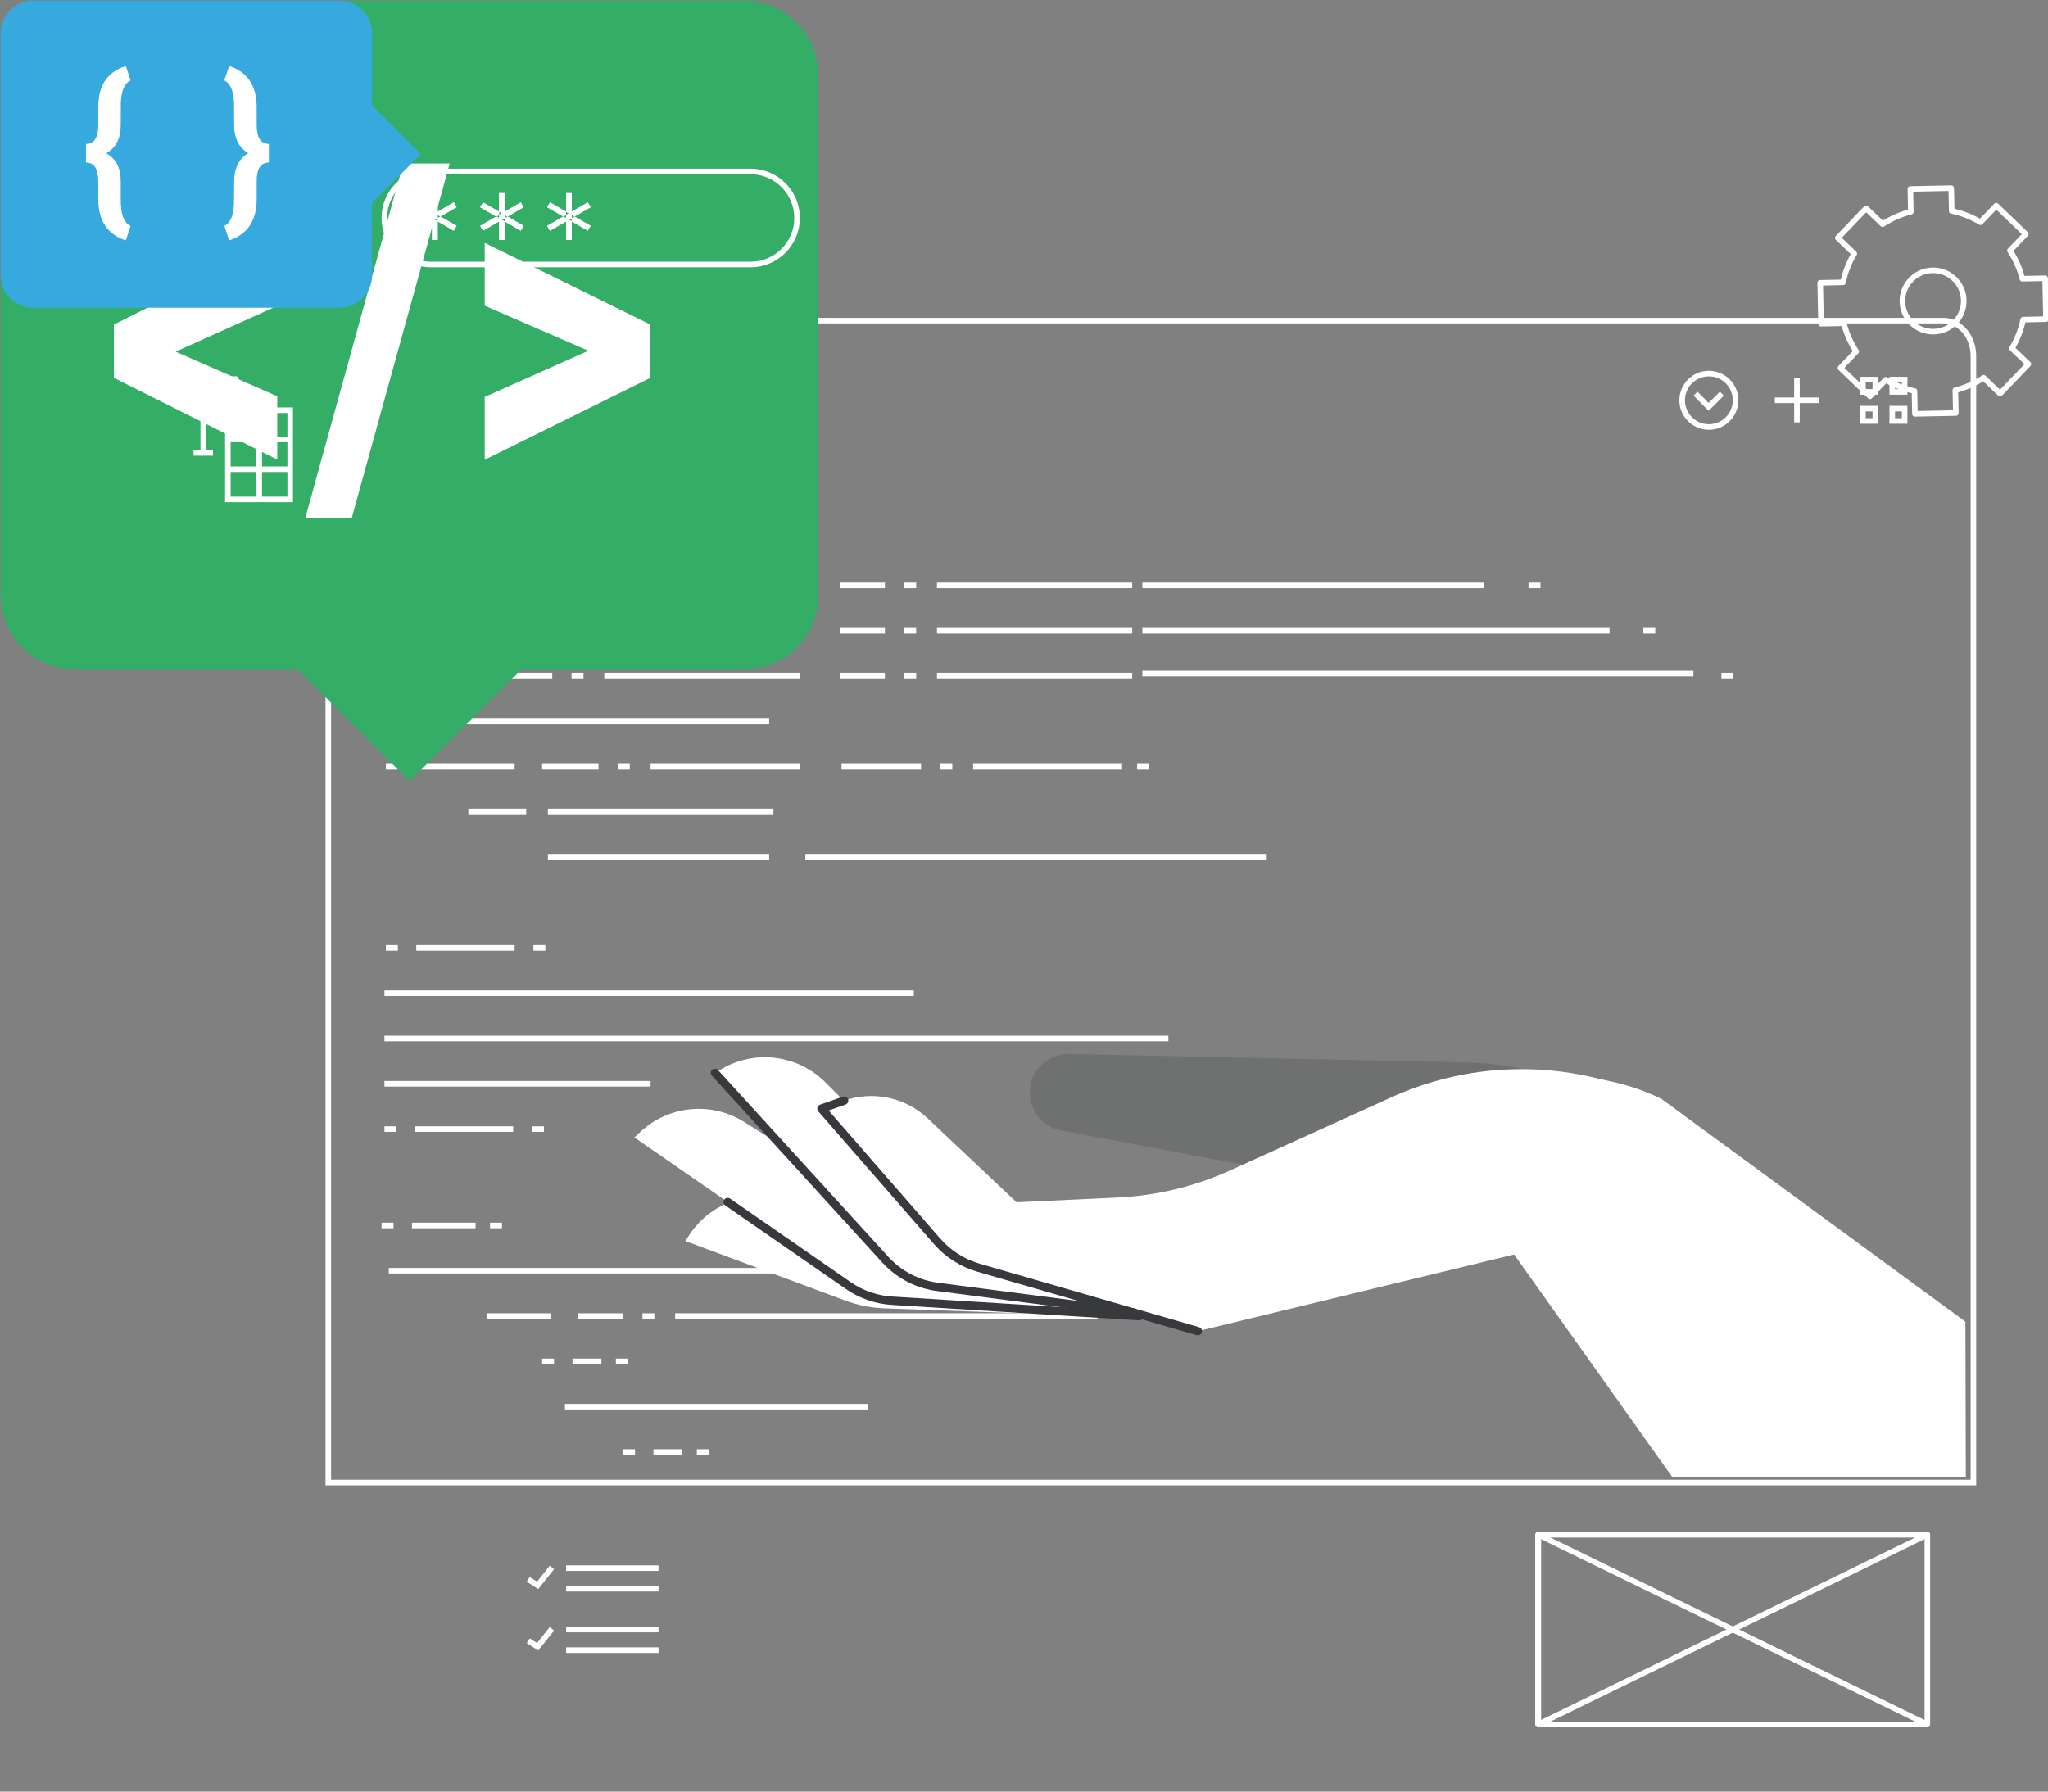 <svg xmlns="http://www.w3.org/2000/svg" xmlns:xlink="http://www.w3.org/1999/xlink" preserveAspectRatio="xMidYMid meet" width="736" height="644" viewBox="0 0 736 644" style="width:100%;height:100%"><rect x="0" y="0" width="736" height="644" fill="#808080" stroke="none"/><defs><animateMotion repeatCount="indefinite" dur="3s" begin="0s" xlink:href="#_R_G_L_13_G" fill="freeze" keyTimes="0;0.5;1" path="M443.98 220.96 C443.98,220.96 443.98,192.96 443.98,192.96 C443.98,192.96 443.98,220.96 443.98,220.96 " keyPoints="0;0.5;1" keySplines="0.333 0 0.667 1;0.167 0.167 0.833 0.833" calcMode="spline"/><animateTransform repeatCount="indefinite" dur="3s" begin="0s" xlink:href="#_R_G_L_13_G" fill="freeze" attributeName="transform" from="-147.182 -140.507" to="-147.182 -140.507" type="translate" additive="sum" keyTimes="0;1" values="-147.182 -140.507;-147.182 -140.507" keySplines="0 0 1 1" calcMode="spline"/><animateMotion repeatCount="indefinite" dur="3s" begin="0s" xlink:href="#_R_G_L_12_G_N_14_T_0" fill="freeze" keyTimes="0;0.5;1" path="M443.98 220.96 C443.98,220.96 443.98,192.96 443.98,192.96 C443.98,192.96 443.98,220.96 443.98,220.96 " keyPoints="0;0.5;1" keySplines="0.333 0 0.667 1;0.167 0.167 0.833 0.833" calcMode="spline"/><animateTransform repeatCount="indefinite" dur="3s" begin="0s" xlink:href="#_R_G_L_12_G_N_14_T_0" fill="freeze" attributeName="transform" from="-147.182 -140.507" to="-147.182 -140.507" type="translate" additive="sum" keyTimes="0;1" values="-147.182 -140.507;-147.182 -140.507" keySplines="0 0 1 1" calcMode="spline"/><animateMotion repeatCount="indefinite" dur="3s" begin="0s" xlink:href="#_R_G_L_11_G" fill="freeze" keyTimes="0;0.5;1" path="M93.96 524.48 C93.96,524.48 116.96,524.48 116.96,524.48 C116.96,524.48 116.96,524.48 116.96,524.48 " keyPoints="0;1;1" keySplines="0.333 0 0.667 1;0 0 0 0" calcMode="spline"/><animateTransform repeatCount="indefinite" dur="3s" begin="0s" xlink:href="#_R_G_L_11_G" fill="freeze" attributeName="transform" from="-75.734 -55.437" to="-75.734 -55.437" type="translate" additive="sum" keyTimes="0;1" values="-75.734 -55.437;-75.734 -55.437" keySplines="0 0 1 1" calcMode="spline"/><animateMotion repeatCount="indefinite" dur="3s" begin="0s" xlink:href="#_R_G_L_10_G_N_12_T_0" fill="freeze" keyTimes="0;0.5;1" path="M93.96 524.48 C93.96,524.48 116.96,524.48 116.96,524.48 C116.96,524.48 116.96,524.48 116.96,524.48 " keyPoints="0;1;1" keySplines="0.333 0 0.667 1;0 0 0 0" calcMode="spline"/><animateTransform repeatCount="indefinite" dur="3s" begin="0s" xlink:href="#_R_G_L_10_G_N_12_T_0" fill="freeze" attributeName="transform" from="-75.734 -55.437" to="-75.734 -55.437" type="translate" additive="sum" keyTimes="0;1" values="-75.734 -55.437;-75.734 -55.437" keySplines="0 0 1 1" calcMode="spline"/><animateTransform repeatCount="indefinite" dur="3s" begin="0s" xlink:href="#_R_G_L_7_G" fill="freeze" attributeName="transform" from="0" to="90" type="rotate" additive="sum" keyTimes="0;1" values="0;90" keySplines="0.167 0.167 0.833 0.833" calcMode="spline"/><animateTransform repeatCount="indefinite" dur="3s" begin="0s" xlink:href="#_R_G_L_7_G" fill="freeze" attributeName="transform" from="-45.566 -45.566" to="-45.566 -45.566" type="translate" additive="sum" keyTimes="0;1" values="-45.566 -45.566;-45.566 -45.566" keySplines="0 0 1 1" calcMode="spline"/><animate repeatCount="indefinite" dur="3s" begin="0s" xlink:href="#_R_G_L_5_G" fill="freeze" attributeName="opacity" from="0" to="0" keyTimes="0;0.056;0.444;0.5;1" values="0;1;0.99;0;0" keySplines="0.333 0 0.667 1;0.167 0.167 0.833 0.833;0.167 0.167 0.833 0.833;0 0 0 0" calcMode="spline"/><animate repeatCount="indefinite" dur="3s" begin="0s" xlink:href="#_R_G_L_5_G_M" fill="freeze" attributeName="opacity" from="1" to="0" keyTimes="0;0.5;0.5;1" values="1;1;0;0" keySplines="0 0 0 0;0 0 0 0;0 0 0 0" calcMode="spline"/><animate repeatCount="indefinite" dur="3s" begin="0s" xlink:href="#_R_G_L_4_G" fill="freeze" attributeName="opacity" from="0" to="0" keyTimes="0;0.5;0.556;0.944;1" values="0;0;1;0.99;0" keySplines="0.167 0.167 0.833 0.833;0.167 0.167 0.833 0.833;0.167 0.167 0.833 0.833;0.167 0.167 0.833 0.833" calcMode="spline"/><animate repeatCount="indefinite" dur="3s" begin="0s" xlink:href="#_R_G_L_4_G_M" fill="freeze" attributeName="opacity" from="0" to="1" keyTimes="0;0.5;0.5;1" values="0;0;1;1" keySplines="0 0 0 0;0 0 0 0;0 0 0 0" calcMode="spline"/><animate repeatCount="indefinite" dur="3s" begin="0s" xlink:href="#_R_G_L_3_G" fill="freeze" attributeName="opacity" from="0" to="0" keyTimes="0;0.056;0.111;0.389;0.444;1" values="0;0;1;0.99;0;0" keySplines="0.333 0 0.667 1;0.333 0 0.667 1;0.167 0.167 0.667 1;0.167 0.167 0.833 0.833;0 0 0 0" calcMode="spline"/><animate repeatCount="indefinite" dur="3s" begin="0s" xlink:href="#_R_G_L_3_G_M" fill="freeze" attributeName="opacity" from="1" to="0" keyTimes="0;0.5;0.5;1" values="1;1;0;0" keySplines="0 0 0 0;0 0 0 0;0 0 0 0" calcMode="spline"/><animate repeatCount="indefinite" dur="3s" begin="0s" xlink:href="#_R_G_L_2_G" fill="freeze" attributeName="opacity" from="0" to="0" keyTimes="0;0.556;0.611;0.889;0.944;1" values="0;0;1;0.99;0;0" keySplines="0.167 0.167 0.833 0.833;0.167 0.167 0.833 0.833;0.167 0.167 0.833 0.833;0.167 0.167 0.833 0.833;0 0 0 0" calcMode="spline"/><animate repeatCount="indefinite" dur="3s" begin="0s" xlink:href="#_R_G_L_2_G_M" fill="freeze" attributeName="opacity" from="0" to="1" keyTimes="0;0.5;0.5;1" values="0;0;1;1" keySplines="0 0 0 0;0 0 0 0;0 0 0 0" calcMode="spline"/><animate repeatCount="indefinite" dur="3s" begin="0s" xlink:href="#_R_G_L_1_G" fill="freeze" attributeName="opacity" from="0" to="0" keyTimes="0;0.111;0.167;0.333;0.389;1" values="0;0;1;1;0;0" keySplines="0.333 0 0.667 1;0.333 0 0.667 1;0.167 0 0.667 1;0.167 0.167 0.833 0.833;0 0 0 0" calcMode="spline"/><animate repeatCount="indefinite" dur="3s" begin="0s" xlink:href="#_R_G_L_1_G_M" fill="freeze" attributeName="opacity" from="1" to="0" keyTimes="0;0.5;0.5;1" values="1;1;0;0" keySplines="0 0 0 0;0 0 0 0;0 0 0 0" calcMode="spline"/><animate repeatCount="indefinite" dur="3s" begin="0s" xlink:href="#_R_G_L_0_G" fill="freeze" attributeName="opacity" from="0" to="0" keyTimes="0;0.611;0.667;0.833;0.889;1" values="0;0;1;1;0;0" keySplines="0.167 0.167 0.833 0.833;0.167 0.167 0.833 0.833;0.167 0.167 0.833 0.833;0.167 0.167 0.833 0.833;0 0 0 0" calcMode="spline"/><animate repeatCount="indefinite" dur="3s" begin="0s" xlink:href="#_R_G_L_0_G_M" fill="freeze" attributeName="opacity" from="0" to="1" keyTimes="0;0.5;0.5;1" values="0;0;1;1" keySplines="0 0 0 0;0 0 0 0;0 0 0 0" calcMode="spline"/><animate attributeType="XML" attributeName="opacity" dur="3s" from="0" to="1" xlink:href="#time_group"/></defs><g id="_R_G"><g id="_R_G_L_17_G" transform=" translate(380.025, 358.019) translate(-243.156, -165.164)"><path id="_R_G_L_17_G_D_0_P_0" fill="#ffffff" fill-opacity="1" fill-rule="nonzero" d=" M139.55 2.25 C139.55,2.25 1.29,2.25 1.29,2.25 C1.29,2.25 1.29,0.25 1.29,0.25 C1.29,0.25 139.55,0.25 139.55,0.25 C139.55,0.25 139.55,2.25 139.55,2.25z "/><path id="_R_G_L_17_G_D_1_P_0" fill="#ffffff" fill-opacity="1" fill-rule="nonzero" d=" M35.59 18.54 C35.59,18.54 12.72,18.54 12.72,18.54 C12.72,18.54 12.72,16.54 12.72,16.54 C12.72,16.54 35.59,16.54 35.59,16.54 C35.59,16.54 35.59,18.54 35.59,18.54z "/><path id="_R_G_L_17_G_D_2_P_0" fill="#ffffff" fill-opacity="1" fill-rule="nonzero" d=" M35.59 34.83 C35.59,34.83 12.72,34.83 12.72,34.83 C12.72,34.83 12.72,32.83 12.72,32.83 C12.72,32.83 35.59,32.83 35.59,32.83 C35.59,32.83 35.59,34.83 35.59,34.83z "/><path id="_R_G_L_17_G_D_3_P_0" fill="#ffffff" fill-opacity="1" fill-rule="nonzero" d=" M35.59 51.12 C35.59,51.12 12.72,51.12 12.72,51.12 C12.72,51.12 12.72,49.12 12.72,49.12 C12.72,49.12 35.59,49.12 35.59,49.12 C35.59,49.12 35.59,51.12 35.59,51.12z "/><path id="_R_G_L_17_G_D_4_P_0" fill="#ffffff" fill-opacity="1" fill-rule="nonzero" d=" M150.47 18.54 C150.47,18.54 80.3,18.54 80.3,18.54 C80.3,18.54 80.3,16.54 80.3,16.54 C80.3,16.54 150.47,16.54 150.47,16.54 C150.47,16.54 150.47,18.54 150.47,18.54z "/><path id="_R_G_L_17_G_D_5_P_0" fill="#ffffff" fill-opacity="1" fill-rule="nonzero" d=" M150.47 34.83 C150.47,34.83 80.3,34.83 80.3,34.83 C80.3,34.83 80.3,32.83 80.3,32.83 C80.3,32.83 150.47,32.83 150.47,32.83 C150.47,32.83 150.47,34.83 150.47,34.83z "/><path id="_R_G_L_17_G_D_6_P_0" fill="#ffffff" fill-opacity="1" fill-rule="nonzero" d=" M150.47 51.12 C150.47,51.12 80.3,51.12 80.3,51.12 C80.3,51.12 80.3,49.12 80.3,49.12 C80.3,49.12 150.47,49.12 150.47,49.12 C150.47,49.12 150.47,51.12 150.47,51.12z "/><path id="_R_G_L_17_G_D_7_P_0" fill="#ffffff" fill-opacity="1" fill-rule="nonzero" d=" M61.59 18.54 C61.59,18.54 45.47,18.54 45.47,18.54 C45.47,18.54 45.47,16.54 45.47,16.54 C45.47,16.54 61.59,16.54 61.59,16.54 C61.59,16.54 61.59,18.54 61.59,18.54z "/><path id="_R_G_L_17_G_D_8_P_0" fill="#ffffff" fill-opacity="1" fill-rule="nonzero" d=" M61.59 34.83 C61.59,34.83 45.47,34.83 45.47,34.83 C45.47,34.83 45.47,32.83 45.47,32.83 C45.47,32.83 61.59,32.83 61.59,32.83 C61.59,32.83 61.59,34.83 61.59,34.83z "/><path id="_R_G_L_17_G_D_9_P_0" fill="#ffffff" fill-opacity="1" fill-rule="nonzero" d=" M61.59 51.12 C61.59,51.12 45.47,51.12 45.47,51.12 C45.47,51.12 45.47,49.12 45.47,49.12 C45.47,49.12 61.59,49.12 61.59,49.12 C61.59,49.12 61.59,51.12 61.59,51.12z "/><path id="_R_G_L_17_G_D_10_P_0" fill="#ffffff" fill-opacity="1" fill-rule="nonzero" d=" M72.83 18.54 C72.83,18.54 68.54,18.54 68.54,18.54 C68.54,18.54 68.54,16.54 68.54,16.54 C68.54,16.54 72.83,16.54 72.83,16.54 C72.83,16.54 72.83,18.54 72.83,18.54z "/><path id="_R_G_L_17_G_D_11_P_0" fill="#ffffff" fill-opacity="1" fill-rule="nonzero" d=" M72.83 34.83 C72.83,34.83 68.54,34.83 68.54,34.83 C68.54,34.83 68.54,32.83 68.54,32.83 C68.54,32.83 72.83,32.83 72.83,32.83 C72.83,32.83 72.83,34.83 72.83,34.83z "/><path id="_R_G_L_17_G_D_12_P_0" fill="#ffffff" fill-opacity="1" fill-rule="nonzero" d=" M72.83 51.12 C72.83,51.12 68.54,51.12 68.54,51.12 C68.54,51.12 68.54,49.12 68.54,49.12 C68.54,49.12 72.83,49.12 72.83,49.12 C72.83,49.12 72.83,51.12 72.83,51.12z "/><path id="_R_G_L_17_G_D_13_P_0" fill="#ffffff" fill-opacity="1" fill-rule="nonzero" d=" M6.1 18.54 C6.1,18.54 1.81,18.54 1.81,18.54 C1.81,18.54 1.81,16.54 1.81,16.54 C1.81,16.54 6.1,16.54 6.1,16.54 C6.1,16.54 6.1,18.54 6.1,18.54z "/><path id="_R_G_L_17_G_D_14_P_0" fill="#ffffff" fill-opacity="1" fill-rule="nonzero" d=" M6.1 34.83 C6.1,34.83 1.81,34.83 1.81,34.83 C1.81,34.83 1.81,32.83 1.81,32.83 C1.81,32.83 6.1,32.83 6.1,32.83 C6.1,32.83 6.1,34.83 6.1,34.83z "/><path id="_R_G_L_17_G_D_15_P_0" fill="#ffffff" fill-opacity="1" fill-rule="nonzero" d=" M6.1 51.12 C6.1,51.12 1.81,51.12 1.81,51.12 C1.81,51.12 1.81,49.12 1.81,49.12 C1.81,49.12 6.1,49.12 6.1,49.12 C6.1,49.12 6.1,51.12 6.1,51.12z "/><path id="_R_G_L_17_G_D_16_P_0" fill="#ffffff" fill-opacity="1" fill-rule="nonzero" d=" M48.07 83.69 C48.07,83.69 12.72,83.69 12.72,83.69 C12.72,83.69 12.72,81.69 12.72,81.69 C12.72,81.69 48.07,81.69 48.07,81.69 C48.07,81.69 48.07,83.69 48.07,83.69z "/><path id="_R_G_L_17_G_D_17_P_0" fill="#ffffff" fill-opacity="1" fill-rule="nonzero" d=" M150.47 83.69 C150.47,83.69 96.93,83.69 96.93,83.69 C96.93,83.69 96.93,81.69 96.93,81.69 C96.93,81.69 150.47,81.69 150.47,81.69 C150.47,81.69 150.47,83.69 150.47,83.69z "/><path id="_R_G_L_17_G_D_18_P_0" fill="#ffffff" fill-opacity="1" fill-rule="nonzero" d=" M78.22 83.69 C78.22,83.69 57.95,83.69 57.95,83.69 C57.95,83.69 57.95,81.69 57.95,81.69 C57.95,81.69 78.22,81.69 78.22,81.69 C78.22,81.69 78.22,83.69 78.22,83.69z "/><path id="_R_G_L_17_G_D_19_P_0" fill="#ffffff" fill-opacity="1" fill-rule="nonzero" d=" M89.46 83.69 C89.46,83.69 85.17,83.69 85.17,83.69 C85.17,83.69 85.17,81.69 85.17,81.69 C85.17,81.69 89.46,81.69 89.46,81.69 C89.46,81.69 89.46,83.69 89.46,83.69z "/><path id="_R_G_L_17_G_D_20_P_0" fill="#ffffff" fill-opacity="1" fill-rule="nonzero" d=" M318.36 116.27 C318.36,116.27 152.55,116.27 152.55,116.27 C152.55,116.27 152.55,114.27 152.55,114.27 C152.55,114.27 318.36,114.27 318.36,114.27 C318.36,114.27 318.36,116.27 318.36,116.27z "/><path id="_R_G_L_17_G_D_21_P_0" fill="#ffffff" fill-opacity="1" fill-rule="nonzero" d=" M139.55 116.27 C139.55,116.27 60.03,116.27 60.03,116.27 C60.03,116.27 60.03,114.27 60.03,114.27 C60.03,114.27 139.55,114.27 139.55,114.27 C139.55,114.27 139.55,116.27 139.55,116.27z "/><path id="_R_G_L_17_G_D_22_P_0" fill="#ffffff" fill-opacity="1" fill-rule="nonzero" d=" M266.38 83.69 C266.38,83.69 212.84,83.69 212.84,83.69 C212.84,83.69 212.84,81.69 212.84,81.69 C212.84,81.69 266.38,81.69 266.38,81.69 C266.38,81.69 266.38,83.69 266.38,83.69z "/><path id="_R_G_L_17_G_D_23_P_0" fill="#ffffff" fill-opacity="1" fill-rule="nonzero" d=" M194.13 83.69 C194.13,83.69 165.54,83.69 165.54,83.69 C165.54,83.69 165.54,81.69 165.54,81.69 C165.54,81.69 194.13,81.69 194.13,81.69 C194.13,81.69 194.13,83.69 194.13,83.69z "/><path id="_R_G_L_17_G_D_24_P_0" fill="#ffffff" fill-opacity="1" fill-rule="nonzero" d=" M205.37 83.69 C205.37,83.69 201.08,83.69 201.08,83.69 C201.08,83.69 201.08,81.69 201.08,81.69 C201.08,81.69 205.37,81.69 205.37,81.69 C205.37,81.69 205.37,83.69 205.37,83.69z "/><path id="_R_G_L_17_G_D_25_P_0" fill="#ffffff" fill-opacity="1" fill-rule="nonzero" d=" M276.06 83.69 C276.06,83.69 271.78,83.69 271.78,83.69 C271.78,83.69 271.78,81.69 271.78,81.69 C271.78,81.69 276.06,81.69 276.06,81.69 C276.06,81.69 276.06,83.69 276.06,83.69z "/><path id="_R_G_L_17_G_D_26_P_0" fill="#ffffff" fill-opacity="1" fill-rule="nonzero" d=" M6.1 83.69 C6.1,83.69 1.81,83.69 1.81,83.69 C1.81,83.69 1.81,81.69 1.81,81.69 C1.81,81.69 6.1,81.69 6.1,81.69 C6.1,81.69 6.1,83.69 6.1,83.69z "/><path id="_R_G_L_17_G_D_27_P_0" fill="#ffffff" fill-opacity="1" fill-rule="nonzero" d=" M48.07 148.85 C48.07,148.85 12.72,148.85 12.72,148.85 C12.72,148.85 12.72,146.85 12.72,146.85 C12.72,146.85 48.07,146.85 48.07,146.85 C48.07,146.85 48.07,148.85 48.07,148.85z "/><path id="_R_G_L_17_G_D_28_P_0" fill="#ffffff" fill-opacity="1" fill-rule="nonzero" d=" M6.1 148.85 C6.1,148.85 1.81,148.85 1.81,148.85 C1.81,148.85 1.81,146.85 1.81,146.85 C1.81,146.85 6.1,146.85 6.1,146.85 C6.1,146.85 6.1,148.85 6.1,148.85z "/><path id="_R_G_L_17_G_D_29_P_0" fill="#ffffff" fill-opacity="1" fill-rule="nonzero" d=" M59.12 148.85 C59.12,148.85 54.83,148.85 54.83,148.85 C54.83,148.85 54.83,146.85 54.83,146.85 C54.83,146.85 59.12,146.85 59.12,146.85 C59.12,146.85 59.12,148.85 59.12,148.85z "/><path id="_R_G_L_17_G_D_30_P_0" fill="#ffffff" fill-opacity="1" fill-rule="nonzero" d=" M47.55 214 C47.55,214 12.2,214 12.2,214 C12.2,214 12.2,212 12.2,212 C12.2,212 47.55,212 47.55,212 C47.55,212 47.55,214 47.55,214z "/><path id="_R_G_L_17_G_D_31_P_0" fill="#ffffff" fill-opacity="1" fill-rule="nonzero" d=" M5.58 214 C5.58,214 1.29,214 1.29,214 C1.29,214 1.29,212 1.29,212 C1.29,212 5.58,212 5.58,212 C5.58,212 5.58,214 5.58,214z "/><path id="_R_G_L_17_G_D_32_P_0" fill="#ffffff" fill-opacity="1" fill-rule="nonzero" d=" M58.6 214 C58.6,214 54.31,214 54.31,214 C54.31,214 54.31,212 54.31,212 C54.31,212 58.6,212 58.6,212 C58.6,212 58.6,214 58.6,214z "/><path id="_R_G_L_17_G_D_33_P_0" fill="#ffffff" fill-opacity="1" fill-rule="nonzero" d=" M52.23 99.98 C52.23,99.98 31.44,99.98 31.44,99.98 C31.44,99.98 31.44,97.98 31.44,97.98 C31.44,97.98 52.23,97.98 52.23,97.98 C52.23,97.98 52.23,99.98 52.23,99.98z "/><path id="_R_G_L_17_G_D_34_P_0" fill="#ffffff" fill-opacity="1" fill-rule="nonzero" d=" M141.09 99.98 C141.09,99.98 60.03,99.98 60.03,99.98 C60.03,99.98 60.03,97.98 60.03,97.98 C60.03,97.98 141.09,97.98 141.09,97.98 C141.09,97.98 141.09,99.98 141.09,99.98z "/><path id="_R_G_L_17_G_D_35_P_0" fill="#ffffff" fill-opacity="1" fill-rule="nonzero" d=" M270.02 18.54 C270.02,18.54 199.85,18.54 199.85,18.54 C199.85,18.54 199.85,16.54 199.85,16.54 C199.85,16.54 270.02,16.54 270.02,16.54 C270.02,16.54 270.02,18.54 270.02,18.54z "/><path id="_R_G_L_17_G_D_36_P_0" fill="#ffffff" fill-opacity="1" fill-rule="nonzero" d=" M270.02 34.83 C270.02,34.83 199.85,34.83 199.85,34.83 C199.85,34.83 199.85,32.83 199.85,32.83 C199.85,32.83 270.02,32.83 270.02,32.83 C270.02,32.83 270.02,34.83 270.02,34.83z "/><path id="_R_G_L_17_G_D_37_P_0" fill="#ffffff" fill-opacity="1" fill-rule="nonzero" d=" M270.02 51.12 C270.02,51.12 199.85,51.12 199.85,51.12 C199.85,51.12 199.85,49.12 199.85,49.12 C199.85,49.12 270.02,49.12 270.02,49.12 C270.02,49.12 270.02,51.12 270.02,51.12z "/><path id="_R_G_L_17_G_D_38_P_0" fill="#ffffff" fill-opacity="1" fill-rule="nonzero" d=" M396.33 18.54 C396.33,18.54 273.66,18.54 273.66,18.54 C273.66,18.54 273.66,16.54 273.66,16.54 C273.66,16.54 396.33,16.54 396.33,16.54 C396.33,16.54 396.33,18.54 396.33,18.54z "/><path id="_R_G_L_17_G_D_39_P_0" fill="#ffffff" fill-opacity="1" fill-rule="nonzero" d=" M441.56 34.83 C441.56,34.83 273.66,34.83 273.66,34.83 C273.66,34.83 273.66,32.83 273.66,32.83 C273.66,32.83 441.56,32.83 441.56,32.83 C441.56,32.83 441.56,34.83 441.56,34.83z "/><path id="_R_G_L_17_G_D_40_P_0" fill="#ffffff" fill-opacity="1" fill-rule="nonzero" d=" M471.7 50.12 C471.7,50.12 273.66,50.12 273.66,50.12 C273.66,50.12 273.66,48.12 273.66,48.12 C273.66,48.12 471.7,48.12 471.7,48.12 C471.7,48.12 471.7,50.12 471.7,50.12z "/><path id="_R_G_L_17_G_D_41_P_0" fill="#ffffff" fill-opacity="1" fill-rule="nonzero" d=" M181.14 18.54 C181.14,18.54 165.03,18.54 165.03,18.54 C165.03,18.54 165.03,16.54 165.03,16.54 C165.03,16.54 181.14,16.54 181.14,16.54 C181.14,16.54 181.14,18.54 181.14,18.54z "/><path id="_R_G_L_17_G_D_42_P_0" fill="#ffffff" fill-opacity="1" fill-rule="nonzero" d=" M181.14 34.83 C181.14,34.83 165.03,34.83 165.03,34.83 C165.03,34.83 165.03,32.83 165.03,32.83 C165.03,32.83 181.14,32.83 181.14,32.83 C181.14,32.83 181.14,34.83 181.14,34.83z "/><path id="_R_G_L_17_G_D_43_P_0" fill="#ffffff" fill-opacity="1" fill-rule="nonzero" d=" M181.14 51.12 C181.14,51.12 165.03,51.12 165.03,51.12 C165.03,51.12 165.03,49.12 165.03,49.12 C165.03,49.12 181.14,49.12 181.14,49.12 C181.14,49.12 181.14,51.12 181.14,51.12z "/><path id="_R_G_L_17_G_D_44_P_0" fill="#ffffff" fill-opacity="1" fill-rule="nonzero" d=" M192.38 18.54 C192.38,18.54 188.09,18.54 188.09,18.54 C188.09,18.54 188.09,16.54 188.09,16.54 C188.09,16.54 192.38,16.54 192.38,16.54 C192.38,16.54 192.38,18.54 192.38,18.54z "/><path id="_R_G_L_17_G_D_45_P_0" fill="#ffffff" fill-opacity="1" fill-rule="nonzero" d=" M192.38 34.83 C192.38,34.83 188.09,34.83 188.09,34.83 C188.09,34.83 188.09,32.83 188.09,32.83 C188.09,32.83 192.38,32.83 192.38,32.83 C192.38,32.83 192.38,34.83 192.38,34.83z "/><path id="_R_G_L_17_G_D_46_P_0" fill="#ffffff" fill-opacity="1" fill-rule="nonzero" d=" M192.38 51.12 C192.38,51.12 188.09,51.12 188.09,51.12 C188.09,51.12 188.09,49.12 188.09,49.12 C188.09,49.12 192.38,49.12 192.38,49.12 C192.38,49.12 192.38,51.12 192.38,51.12z "/><path id="_R_G_L_17_G_D_47_P_0" fill="#ffffff" fill-opacity="1" fill-rule="nonzero" d=" M416.74 18.54 C416.74,18.54 412.45,18.54 412.45,18.54 C412.45,18.54 412.45,16.54 412.45,16.54 C412.45,16.54 416.74,16.54 416.74,16.54 C416.74,16.54 416.74,18.54 416.74,18.54z "/><path id="_R_G_L_17_G_D_48_P_0" fill="#ffffff" fill-opacity="1" fill-rule="nonzero" d=" M457.99 34.83 C457.99,34.83 453.71,34.83 453.71,34.83 C453.71,34.83 453.71,32.83 453.71,32.83 C453.71,32.83 457.99,32.83 457.99,32.83 C457.99,32.83 457.99,34.83 457.99,34.83z "/><path id="_R_G_L_17_G_D_49_P_0" fill="#ffffff" fill-opacity="1" fill-rule="nonzero" d=" M486.06 51.12 C486.06,51.12 481.77,51.12 481.77,51.12 C481.77,51.12 481.77,49.12 481.77,49.12 C481.77,49.12 486.06,49.12 486.06,49.12 C486.06,49.12 486.06,51.12 486.06,51.12z "/><path id="_R_G_L_17_G_D_50_P_0" fill="#ffffff" fill-opacity="1" fill-rule="nonzero" d=" M139.55 67.41 C139.55,67.41 1.29,67.41 1.29,67.41 C1.29,67.41 1.29,65.41 1.29,65.41 C1.29,65.41 139.55,65.41 139.55,65.41 C139.55,65.41 139.55,67.41 139.55,67.41z "/><path id="_R_G_L_17_G_D_51_P_0" fill="#ffffff" fill-opacity="1" fill-rule="nonzero" d=" M34.04 248.64 C34.04,248.64 11.17,248.64 11.17,248.64 C11.17,248.64 11.17,246.64 11.17,246.64 C11.17,246.64 34.04,246.64 34.04,246.64 C34.04,246.64 34.04,248.64 34.04,248.64z "/><path id="_R_G_L_17_G_D_52_P_0" fill="#ffffff" fill-opacity="1" fill-rule="nonzero" d=" M61.07 281.21 C61.07,281.21 38.2,281.21 38.2,281.21 C38.2,281.21 38.2,279.21 38.2,279.21 C38.2,279.21 61.07,279.21 61.07,279.21 C61.07,279.21 61.07,281.21 61.07,281.21z "/><path id="_R_G_L_17_G_D_53_P_0" fill="#ffffff" fill-opacity="1" fill-rule="nonzero" d=" M257.55 281.21 C257.55,281.21 105.77,281.21 105.77,281.21 C105.77,281.21 105.77,279.21 105.77,279.21 C105.77,279.21 257.55,279.21 257.55,279.21 C257.55,279.21 257.55,281.21 257.55,281.21z "/><path id="_R_G_L_17_G_D_54_P_0" fill="#ffffff" fill-opacity="1" fill-rule="nonzero" d=" M169.09 264.92 C169.09,264.92 2.85,264.92 2.85,264.92 C2.85,264.92 2.85,262.92 2.85,262.92 C2.85,262.92 169.09,262.92 169.09,262.92 C169.09,262.92 169.09,264.92 169.09,264.92z "/><path id="_R_G_L_17_G_D_55_P_0" fill="#ffffff" fill-opacity="1" fill-rule="nonzero" d=" M87.05 281.21 C87.05,281.21 70.94,281.21 70.94,281.21 C70.94,281.21 70.94,279.21 70.94,279.21 C70.94,279.21 87.05,279.21 87.05,279.21 C87.05,279.21 87.05,281.21 87.05,281.21z "/><path id="_R_G_L_17_G_D_56_P_0" fill="#ffffff" fill-opacity="1" fill-rule="nonzero" d=" M98.3 281.21 C98.3,281.21 94.01,281.21 94.01,281.21 C94.01,281.21 94.01,279.21 94.01,279.21 C94.01,279.21 98.3,279.21 98.3,279.21 C98.3,279.21 98.3,281.21 98.3,281.21z "/><path id="_R_G_L_17_G_D_57_P_0" fill="#ffffff" fill-opacity="1" fill-rule="nonzero" d=" M4.54 248.64 C4.54,248.64 0.25,248.64 0.25,248.64 C0.25,248.64 0.25,246.64 0.25,246.64 C0.25,246.64 4.54,246.64 4.54,246.64 C4.54,246.64 4.54,248.64 4.54,248.64z "/><path id="_R_G_L_17_G_D_58_P_0" fill="#ffffff" fill-opacity="1" fill-rule="nonzero" d=" M43.53 248.64 C43.53,248.64 39.24,248.64 39.24,248.64 C39.24,248.64 39.24,246.64 39.24,246.64 C39.24,246.64 43.53,246.64 43.53,246.64 C43.53,246.64 43.53,248.64 43.53,248.64z "/><path id="_R_G_L_17_G_D_59_P_0" fill="#ffffff" fill-opacity="1" fill-rule="nonzero" d=" M79.26 297.5 C79.26,297.5 68.86,297.5 68.86,297.5 C68.86,297.5 68.86,295.5 68.86,295.5 C68.86,295.5 79.26,295.5 79.26,295.5 C79.26,295.5 79.26,297.5 79.26,297.5z "/><path id="_R_G_L_17_G_D_60_P_0" fill="#ffffff" fill-opacity="1" fill-rule="nonzero" d=" M62.23 297.5 C62.23,297.5 57.95,297.5 57.95,297.5 C57.95,297.5 57.95,295.5 57.95,295.5 C57.95,295.5 62.23,295.5 62.23,295.5 C62.23,295.5 62.23,297.5 62.23,297.5z "/><path id="_R_G_L_17_G_D_61_P_0" fill="#ffffff" fill-opacity="1" fill-rule="nonzero" d=" M88.74 297.5 C88.74,297.5 84.46,297.5 84.46,297.5 C84.46,297.5 84.46,295.5 84.46,295.5 C84.46,295.5 88.74,295.5 88.74,295.5 C88.74,295.5 88.74,297.5 88.74,297.5z "/><path id="_R_G_L_17_G_D_62_P_0" fill="#ffffff" fill-opacity="1" fill-rule="nonzero" d=" M108.37 330.08 C108.37,330.08 97.97,330.08 97.97,330.08 C97.97,330.08 97.97,328.08 97.97,328.08 C97.97,328.08 108.37,328.08 108.37,328.08 C108.37,328.08 108.37,330.08 108.37,330.08z "/><path id="_R_G_L_17_G_D_63_P_0" fill="#ffffff" fill-opacity="1" fill-rule="nonzero" d=" M91.34 330.08 C91.34,330.08 87.05,330.08 87.05,330.08 C87.05,330.08 87.05,328.08 87.05,328.08 C87.05,328.08 91.34,328.08 91.34,328.08 C91.34,328.08 91.34,330.08 91.34,330.08z "/><path id="_R_G_L_17_G_D_64_P_0" fill="#ffffff" fill-opacity="1" fill-rule="nonzero" d=" M117.85 330.08 C117.85,330.08 113.56,330.08 113.56,330.08 C113.56,330.08 113.56,328.08 113.56,328.08 C113.56,328.08 117.85,328.08 117.85,328.08 C117.85,328.08 117.85,330.08 117.85,330.08z "/><path id="_R_G_L_17_G_D_65_P_0" fill="#ffffff" fill-opacity="1" fill-rule="nonzero" d=" M175.09 313.79 C175.09,313.79 66.16,313.79 66.16,313.79 C66.16,313.79 66.16,311.79 66.16,311.79 C66.16,311.79 175.09,311.79 175.09,311.79 C175.09,311.79 175.09,313.79 175.09,313.79z "/><path id="_R_G_L_17_G_D_66_P_0" fill="#ffffff" fill-opacity="1" fill-rule="nonzero" d=" M267.03 281.21 C267.03,281.21 262.75,281.21 262.75,281.21 C262.75,281.21 262.75,279.21 262.75,279.21 C262.75,279.21 267.03,279.21 267.03,279.21 C267.03,279.21 267.03,281.21 267.03,281.21z "/><path id="_R_G_L_17_G_D_67_P_0" fill="#ffffff" fill-opacity="1" fill-rule="nonzero" d=" M191.53 165.13 C191.53,165.13 1.29,165.13 1.29,165.13 C1.29,165.13 1.29,163.13 1.29,163.13 C1.29,163.13 191.53,163.13 191.53,163.13 C191.53,163.13 191.53,165.13 191.53,165.13z "/><path id="_R_G_L_17_G_D_68_P_0" fill="#ffffff" fill-opacity="1" fill-rule="nonzero" d=" M283.02 181.42 C283.02,181.42 1.29,181.42 1.29,181.42 C1.29,181.42 1.29,179.42 1.29,179.42 C1.29,179.42 283.02,179.42 283.02,179.42 C283.02,179.42 283.02,181.42 283.02,181.42z "/><path id="_R_G_L_17_G_D_69_P_0" fill="#ffffff" fill-opacity="1" fill-rule="nonzero" d=" M96.93 197.71 C96.93,197.71 1.29,197.71 1.29,197.71 C1.29,197.71 1.29,195.71 1.29,195.71 C1.29,195.71 96.93,195.71 96.93,195.71 C96.93,195.71 96.93,197.71 96.93,197.71z "/></g><g id="_R_G_L_16_G" transform=" translate(467.223, 454.068) translate(-239.483, -77.148)"><path id="_R_G_L_16_G_D_0_P_0" fill="#6f7070" fill-opacity="1" fill-rule="nonzero" d=" M244.13 46.51 C244.13,46.51 153.62,29.41 153.62,29.41 C147.7,28.3 143.18,23.49 142.43,17.51 C141.38,9.11 148.02,1.73 156.49,1.92 C156.49,1.92 299.71,4.98 299.71,4.98 C338.85,5.82 372.23,29.27 388.68,55.96 C388.68,55.96 251.02,47.81 244.13,46.51z "/><path id="_R_G_L_16_G_D_1_P_0" fill="#ffffff" fill-opacity="1" fill-rule="nonzero" d=" M356.63 64.26 C356.63,64.26 202.73,101.57 202.73,101.57 C202.73,101.57 115.07,76.21 115.07,76.21 C115.07,76.21 67.47,21.57 67.47,21.57 C67.47,21.57 75.62,18.71 75.62,18.71 C86.04,15.06 97.64,17.53 105.67,25.11 C105.67,25.11 137.6,55.25 137.6,55.25 C137.6,55.25 173.89,53.54 173.89,53.54 C187.88,52.89 201.62,49.57 214.38,43.78 C214.38,43.78 272.31,17.49 272.31,17.49 C304.86,2.73 342.46,4.21 373.75,21.49 C373.75,21.49 397.89,46.1 397.89,46.1 C397.89,46.1 356.63,64.26 356.63,64.26z "/><path id="_R_G_L_16_G_D_2_P_0" fill="#ffffff" fill-opacity="1" fill-rule="nonzero" d=" M191.24 94.99 C191.24,94.99 98.21,84.42 98.21,84.42 C98.21,84.42 29.18,8.72 29.18,8.72 C29.18,8.72 31.7,7.26 31.7,7.26 C43.78,0.25 59.08,2.27 68.93,12.17 C68.93,12.17 126.68,70.21 126.68,70.21 C126.68,70.21 191.24,94.99 191.24,94.99z "/><path id="_R_G_L_16_G_D_3_P_0" fill="#ffffff" fill-opacity="1" fill-rule="nonzero" d=" M180.71 94.55 C180.71,94.55 84.46,90.28 84.46,90.28 C84.46,90.28 0.25,31.93 0.25,31.93 C0.25,31.93 2.37,29.95 2.37,29.95 C12.58,20.41 27.94,18.95 39.76,26.4 C39.76,26.4 109.03,70.06 109.03,70.06 C109.03,70.06 180.71,94.55 180.71,94.55z "/><path id="_R_G_L_16_G_D_4_P_0" fill="#ffffff" fill-opacity="1" fill-rule="nonzero" d=" M195.07 97.19 C195.07,97.19 90.13,93.37 90.13,93.37 C85.29,93.2 80.52,92.25 75.99,90.56 C75.99,90.56 18.53,69.17 18.53,69.17 C18.53,69.17 20.14,66.75 20.14,66.75 C27.9,55.13 42.52,50.21 55.74,54.76 C55.74,54.76 133.14,81.44 133.14,81.44 C133.14,81.44 195.07,97.19 195.07,97.19z "/><path id="_R_G_L_16_G_D_5_P_0" fill="#ffffff" fill-opacity="1" fill-rule="nonzero" d=" M301.36 17.5 C301.36,17.5 306.6,11.79 306.6,11.79 C324.99,7.22 350.77,8.76 369.45,18.16 C369.45,18.16 478.59,98.17 478.59,98.17 C478.59,98.17 478.72,154.05 478.72,154.05 C478.72,154.05 373.25,154.05 373.25,154.05 C373.25,154.05 299.71,50.52 299.71,50.52 C299.71,50.52 301.36,17.5 301.36,17.5z "/><path id="_R_G_L_16_G_D_6_P_0" fill="#38393d" fill-opacity="1" fill-rule="nonzero" d=" M202.73 103.07 C202.6,103.07 202.46,103.05 202.32,103.01 C202.32,103.01 123.58,80.24 123.58,80.24 C117.46,78.47 112.01,74.99 107.83,70.18 C107.83,70.18 66.33,22.56 66.33,22.56 C66.01,22.18 65.89,21.67 66.01,21.19 C66.14,20.71 66.5,20.32 66.97,20.16 C66.97,20.16 75.12,17.3 75.12,17.3 C75.91,17.03 76.76,17.44 77.03,18.22 C77.31,19 76.9,19.86 76.12,20.13 C76.12,20.13 70.05,22.26 70.05,22.26 C70.05,22.26 110.09,68.21 110.09,68.21 C113.9,72.58 118.85,75.74 124.42,77.36 C124.42,77.36 203.15,100.13 203.15,100.13 C203.95,100.36 204.4,101.19 204.17,101.99 C203.98,102.64 203.38,103.07 202.73,103.07z "/><path id="_R_G_L_16_G_D_7_P_0" fill="#38393d" fill-opacity="1" fill-rule="nonzero" d=" M179.71 96.35 C179.65,96.35 179.58,96.35 179.51,96.34 C179.51,96.34 109.51,87.22 109.51,87.22 C101.76,86.34 94.59,82.67 89.32,76.89 C89.32,76.89 28.08,9.73 28.08,9.73 C27.52,9.12 27.56,8.17 28.17,7.61 C28.79,7.05 29.74,7.1 30.29,7.71 C30.29,7.71 91.53,74.87 91.53,74.87 C96.31,80.11 102.82,83.44 109.87,84.24 C109.87,84.24 179.9,93.36 179.9,93.36 C180.72,93.47 181.3,94.22 181.19,95.04 C181.1,95.8 180.45,96.35 179.71,96.35z "/><path id="_R_G_L_16_G_D_8_P_0" fill="#38393d" fill-opacity="1" fill-rule="nonzero" d=" M181.7 97.68 C181.67,97.68 181.64,97.68 181.61,97.68 C181.61,97.68 93.33,92.17 93.33,92.17 C87.21,91.9 81.29,89.91 76.24,86.41 C76.24,86.41 32.92,56.39 32.92,56.39 C32.24,55.92 32.07,54.98 32.54,54.3 C33.01,53.62 33.94,53.45 34.63,53.92 C34.63,53.92 77.95,83.94 77.95,83.94 C82.54,87.12 87.91,88.93 93.49,89.17 C93.49,89.17 181.8,94.68 181.8,94.68 C182.62,94.73 183.25,95.45 183.2,96.27 C183.15,97.07 182.49,97.68 181.7,97.68z "/></g><g id="_R_G_L_15_G" transform=" translate(413.585, 324.069) translate(-296.858, -210.073)"><path id="_R_G_L_15_G_D_0_P_0" fill="#ffffff" fill-opacity="1" fill-rule="nonzero" d=" M593.47 419.9 C593.47,419.9 0.25,419.9 0.25,419.9 C0.25,419.9 0.25,13.94 0.25,13.94 C0.25,6.39 5.55,0.25 12.07,0.25 C12.07,0.25 581.65,0.25 581.65,0.25 C588.16,0.25 593.47,6.39 593.47,13.94 C593.47,13.94 593.47,419.9 593.47,419.9z  M2.25 417.9 C2.25,417.9 591.47,417.9 591.47,417.9 C591.47,417.9 591.47,13.94 591.47,13.94 C591.47,7.49 587.06,2.25 581.65,2.25 C581.65,2.25 12.07,2.25 12.07,2.25 C6.66,2.25 2.25,7.49 2.25,13.94 C2.25,13.94 2.25,417.9 2.25,417.9z "/><path id="_R_G_L_15_G_D_1_P_0" fill="#ffffff" fill-opacity="1" fill-rule="nonzero" d=" M27.9 37.81 C23.53,37.81 19.98,34.26 19.98,29.89 C19.98,25.52 23.53,21.97 27.9,21.97 C32.27,21.97 35.83,25.52 35.83,29.89 C35.83,34.26 32.27,37.81 27.9,37.81z  M27.9 23.97 C24.64,23.97 21.98,26.62 21.98,29.89 C21.98,33.15 24.64,35.81 27.9,35.81 C31.17,35.81 33.83,33.15 33.83,29.89 C33.83,26.62 31.17,23.97 27.9,23.97z "/><path id="_R_G_L_15_G_D_2_P_0" fill="#ffffff" fill-opacity="1" fill-rule="nonzero" d=" M48.24 37.81 C43.87,37.81 40.32,34.26 40.32,29.89 C40.32,25.52 43.87,21.97 48.24,21.97 C52.61,21.97 56.16,25.52 56.16,29.89 C56.16,34.26 52.61,37.81 48.24,37.81z  M48.24 23.97 C44.97,23.97 42.32,26.62 42.32,29.89 C42.32,33.15 44.97,35.81 48.24,35.81 C51.5,35.81 54.16,33.15 54.16,29.89 C54.16,26.62 51.5,23.97 48.24,23.97z "/><path id="_R_G_L_15_G_D_3_P_0" fill="#ffffff" fill-opacity="1" fill-rule="nonzero" d=" M68.57 37.81 C64.2,37.81 60.65,34.26 60.65,29.89 C60.65,25.52 64.2,21.97 68.57,21.97 C72.94,21.97 76.49,25.52 76.49,29.89 C76.49,34.26 72.94,37.81 68.57,37.81z  M68.57 23.97 C65.3,23.97 62.65,26.62 62.65,29.89 C62.65,33.15 65.3,35.81 68.57,35.81 C71.84,35.81 74.49,33.15 74.49,29.89 C74.49,26.62 71.84,23.97 68.57,23.97z "/><path id="_R_G_L_15_G_D_4_P_0" fill="#ffffff" fill-opacity="1" fill-rule="nonzero" d=" M109.56 39.46 C109.56,39.46 99.99,29.89 99.99,29.89 C99.99,29.89 109.56,20.31 109.56,20.31 C109.56,20.31 110.97,21.73 110.97,21.73 C110.97,21.73 102.82,29.89 102.82,29.89 C102.82,29.89 110.97,38.05 110.97,38.05 C110.97,38.05 109.56,39.46 109.56,39.46z "/><path id="_R_G_L_15_G_D_5_P_0" fill="#ffffff" fill-opacity="1" fill-rule="nonzero" d=" M128.32 39.46 C128.32,39.46 126.91,38.05 126.91,38.05 C126.91,38.05 135.06,29.89 135.06,29.89 C135.06,29.89 126.91,21.73 126.91,21.73 C126.91,21.73 128.32,20.31 128.32,20.31 C128.32,20.31 137.89,29.89 137.89,29.89 C137.89,29.89 128.32,39.46 128.32,39.46z "/><path id="_R_G_L_15_G_D_6_P_0" fill="#ffffff" fill-opacity="1" fill-rule="nonzero" d=" M497.4 40.49 C491.55,40.49 486.79,35.73 486.79,29.89 C486.79,24.04 491.55,19.29 497.4,19.29 C503.24,19.29 507.99,24.04 507.99,29.89 C507.99,35.73 503.24,40.49 497.4,40.49z  M497.4 21.29 C492.65,21.29 488.79,25.15 488.79,29.89 C488.79,34.63 492.65,38.49 497.4,38.49 C502.14,38.49 505.99,34.63 505.99,29.89 C505.99,25.15 502.14,21.29 497.4,21.29z "/><path id="_R_G_L_15_G_D_7_P_0" fill="#ffffff" fill-opacity="1" fill-rule="nonzero" d=" M497.32 33.67 C497.32,33.67 491.88,28.23 491.88,28.23 C491.88,28.23 493.3,26.81 493.3,26.81 C493.3,26.81 497.32,30.84 497.32,30.84 C497.32,30.84 501.35,26.81 501.35,26.81 C501.35,26.81 502.77,28.23 502.77,28.23 C502.77,28.23 497.32,33.67 497.32,33.67z "/><path id="_R_G_L_15_G_D_8_P_0" fill="#ffffff" fill-opacity="1" fill-rule="nonzero" d=" M530.05 37.82 C530.05,37.82 528.05,37.82 528.05,37.82 C528.05,37.82 528.05,21.95 528.05,21.95 C528.05,21.95 530.05,21.95 530.05,21.95 C530.05,21.95 530.05,37.82 530.05,37.82z "/><path id="_R_G_L_15_G_D_9_P_0" fill="#ffffff" fill-opacity="1" fill-rule="nonzero" d=" M536.99 30.89 C536.99,30.89 521.11,30.89 521.11,30.89 C521.11,30.89 521.11,28.89 521.11,28.89 C521.11,28.89 536.99,28.89 536.99,28.89 C536.99,28.89 536.99,30.89 536.99,30.89z "/><path id="_R_G_L_15_G_D_10_P_0" fill="#ffffff" fill-opacity="1" fill-rule="nonzero" d=" M556.21 25.89 C556.21,25.89 553.76,25.89 553.76,25.89 C553.76,25.89 553.76,23.44 553.76,23.44 C553.76,23.44 556.21,23.44 556.21,23.44 C556.21,23.44 556.21,25.89 556.21,25.89z  M558.21 21.44 C558.21,21.44 551.76,21.44 551.76,21.44 C551.76,21.44 551.76,27.89 551.76,27.89 C551.76,27.89 558.21,27.89 558.21,27.89 C558.21,27.89 558.21,21.44 558.21,21.44z "/><path id="_R_G_L_15_G_D_11_P_0" fill="#ffffff" fill-opacity="1" fill-rule="nonzero" d=" M556.21 36.33 C556.21,36.33 553.76,36.33 553.76,36.33 C553.76,36.33 553.76,33.89 553.76,33.89 C553.76,33.89 556.21,33.89 556.21,33.89 C556.21,33.89 556.21,36.33 556.21,36.33z  M558.21 31.89 C558.21,31.89 551.76,31.89 551.76,31.89 C551.76,31.89 551.76,38.33 551.76,38.33 C551.76,38.33 558.21,38.33 558.21,38.33 C558.21,38.33 558.21,31.89 558.21,31.89z "/><path id="_R_G_L_15_G_D_12_P_0" fill="#ffffff" fill-opacity="1" fill-rule="nonzero" d=" M566.75 25.89 C566.75,25.89 564.3,25.89 564.3,25.89 C564.3,25.89 564.3,23.44 564.3,23.44 C564.3,23.44 566.75,23.44 566.75,23.44 C566.75,23.44 566.75,25.89 566.75,25.89z  M568.75 21.44 C568.75,21.44 562.3,21.44 562.3,21.44 C562.3,21.44 562.3,27.89 562.3,27.89 C562.3,27.89 568.75,27.89 568.75,27.89 C568.75,27.89 568.75,21.44 568.75,21.44z "/><path id="_R_G_L_15_G_D_13_P_0" fill="#ffffff" fill-opacity="1" fill-rule="nonzero" d=" M566.75 36.33 C566.75,36.33 564.3,36.33 564.3,36.33 C564.3,36.33 564.3,33.89 564.3,33.89 C564.3,33.89 566.75,33.89 566.75,33.89 C566.75,33.89 566.75,36.33 566.75,36.33z  M568.75 31.89 C568.75,31.89 562.3,31.89 562.3,31.89 C562.3,31.89 562.3,38.33 562.3,38.33 C562.3,38.33 568.75,38.33 568.75,38.33 C568.75,38.33 568.75,31.89 568.75,31.89z "/></g><g id="_R_G_L_14_G" transform=" translate(212.968, 578.419) translate(-23.934, -15.995)"><path id="_R_G_L_14_G_D_0_P_0" fill="#ffffff" fill-opacity="1" fill-rule="nonzero" d=" M47.62 2.25 C47.62,2.25 14.41,2.25 14.41,2.25 C14.41,2.25 14.41,0.25 14.41,0.25 C14.41,0.25 47.62,0.25 47.62,0.25 C47.62,0.25 47.62,2.25 47.62,2.25z "/><path id="_R_G_L_14_G_D_1_P_0" fill="#ffffff" fill-opacity="1" fill-rule="nonzero" d=" M47.62 9.66 C47.62,9.66 14.41,9.66 14.41,9.66 C14.41,9.66 14.41,7.66 14.41,7.66 C14.41,7.66 47.62,7.66 47.62,7.66 C47.62,7.66 47.62,9.66 47.62,9.66z "/><path id="_R_G_L_14_G_D_2_P_0" fill="#ffffff" fill-opacity="1" fill-rule="nonzero" d=" M4.39 8.77 C4.39,8.77 0.25,6.1 0.25,6.1 C0.25,6.1 1.33,4.42 1.33,4.42 C1.33,4.42 3.96,6.11 3.96,6.11 C3.96,6.11 8.53,0.38 8.53,0.38 C8.53,0.38 10.09,1.62 10.09,1.62 C10.09,1.62 4.39,8.77 4.39,8.77z "/><path id="_R_G_L_14_G_D_3_P_0" fill="#ffffff" fill-opacity="1" fill-rule="nonzero" d=" M47.62 24.34 C47.62,24.34 14.41,24.34 14.41,24.34 C14.41,24.34 14.41,22.34 14.41,22.34 C14.41,22.34 47.62,22.34 47.62,22.34 C47.62,22.34 47.62,24.34 47.62,24.34z "/><path id="_R_G_L_14_G_D_4_P_0" fill="#ffffff" fill-opacity="1" fill-rule="nonzero" d=" M47.62 31.74 C47.62,31.74 14.41,31.74 14.41,31.74 C14.41,31.74 14.41,29.74 14.41,29.74 C14.41,29.74 47.62,29.74 47.62,29.74 C47.62,29.74 47.62,31.74 47.62,31.74z "/><path id="_R_G_L_14_G_D_5_P_0" fill="#ffffff" fill-opacity="1" fill-rule="nonzero" d=" M4.39 30.85 C4.39,30.85 0.25,28.18 0.25,28.18 C0.25,28.18 1.33,26.5 1.33,26.5 C1.33,26.5 3.96,28.19 3.96,28.19 C3.96,28.19 8.53,22.46 8.53,22.46 C8.53,22.46 10.09,23.71 10.09,23.71 C10.09,23.71 4.39,30.85 4.39,30.85z "/></g><g id="_R_G_L_13_G"><path id="_R_G_L_13_G_D_0_P_0" fill="#34ad67" fill-opacity="1" fill-rule="nonzero" d=" M267.4 0.25 C267.4,0.25 26.96,0.25 26.96,0.25 C12.21,0.25 0.25,12.21 0.25,26.96 C0.25,26.96 0.25,213.97 0.25,213.97 C0.25,228.73 12.21,240.69 26.96,240.69 C26.96,240.69 107.16,240.69 107.16,240.69 C107.16,240.69 120.52,254.05 120.52,254.05 C120.52,254.05 147.22,280.76 147.22,280.76 C147.22,280.76 173.93,254.05 173.93,254.05 C173.93,254.05 187.29,240.69 187.29,240.69 C187.29,240.69 267.4,240.69 267.4,240.69 C282.16,240.69 294.12,228.73 294.12,213.97 C294.12,213.97 294.12,26.96 294.12,26.96 C294.12,12.21 282.16,0.25 267.4,0.25z "/></g><g id="_R_G_L_12_G_N_14_T_0"><g id="_R_G_L_12_G" transform=" translate(137.316, 122.493) translate(-96.622, -63.974)"><path id="_R_G_L_12_G_D_0_P_0" fill="#ffffff" fill-opacity="1" fill-rule="nonzero" d=" M22.42 67.88 C22.42,67.88 58.94,83.93 58.94,83.93 C58.94,83.93 58.94,106.66 58.94,106.66 C58.94,106.66 0.25,77.32 0.25,77.32 C0.25,77.32 0.25,58.13 0.25,58.13 C0.25,58.13 58.94,28.71 58.94,28.71 C58.94,28.71 58.94,51.44 58.94,51.44 C58.94,51.44 22.42,67.88 22.42,67.88z "/><path id="_R_G_L_12_G_D_1_P_0" fill="#ffffff" fill-opacity="1" fill-rule="nonzero" d=" M85.7 127.7 C85.7,127.7 69.01,127.7 69.01,127.7 C69.01,127.7 104.24,0.25 104.24,0.25 C104.24,0.25 120.93,0.25 120.93,0.25 C120.93,0.25 85.7,127.7 85.7,127.7z "/><path id="_R_G_L_12_G_D_2_P_0" fill="#ffffff" fill-opacity="1" fill-rule="nonzero" d=" M170.75 67.56 C170.75,67.56 133.5,51.36 133.5,51.36 C133.5,51.36 133.5,28.79 133.5,28.79 C133.5,28.79 192.99,58.13 192.99,58.13 C192.99,58.13 192.99,77.32 192.99,77.32 C192.99,77.32 133.5,106.74 133.5,106.74 C133.5,106.74 133.5,84.17 133.5,84.17 C133.5,84.17 170.75,67.56 170.75,67.56z "/></g></g><g id="_R_G_L_11_G"><path id="_R_G_L_11_G_D_0_P_0" fill="#36a9df" fill-opacity="1" fill-rule="nonzero" d=" M0.25 11.92 C0.25,11.92 0.25,98.95 0.25,98.95 C0.25,105.4 5.47,110.62 11.92,110.62 C11.92,110.62 122.05,110.62 122.05,110.62 C128.49,110.62 133.72,105.4 133.72,98.95 C133.72,98.95 133.72,72.92 133.72,72.92 C133.72,72.92 139.55,67.08 139.55,67.08 C139.55,67.08 151.22,55.42 151.22,55.42 C151.22,55.42 139.55,43.76 139.55,43.76 C139.55,43.76 133.72,37.92 133.72,37.92 C133.72,37.92 133.72,11.92 133.72,11.92 C133.72,5.47 128.49,0.25 122.05,0.25 C122.05,0.25 11.92,0.25 11.92,0.25 C5.47,0.25 0.25,5.47 0.25,11.92z "/></g><g id="_R_G_L_10_G_N_12_T_0"><g id="_R_G_L_10_G" transform=" translate(63.763, 55.062) translate(-33.121, -31.599)"><path id="_R_G_L_10_G_D_0_P_0" fill="#ffffff" fill-opacity="1" fill-rule="nonzero" d=" M50 57.73 C52.06,56.74 53.2,54.25 53.43,50.23 C53.48,49.52 53.5,46.74 53.5,41.87 C53.5,37 55.2,33.57 58.59,31.58 C55.2,29.62 53.5,26.23 53.5,21.43 C53.5,21.43 53.46,13.42 53.46,13.42 C53.27,9.12 52.11,6.47 49.97,5.44 C49.97,5.44 51.7,0.25 51.7,0.25 C58.13,2.34 61.43,7.1 61.6,14.51 C61.6,14.51 61.6,21.49 61.6,21.49 C61.6,26.02 63.07,28.28 65.99,28.28 C65.99,28.28 65.99,34.95 65.99,34.95 C63.07,34.95 61.6,37.18 61.6,41.64 C61.6,41.64 61.6,48.56 61.6,48.56 C61.45,56.06 58.15,60.85 51.7,62.95 C51.7,62.95 50,57.73 50,57.73z "/><path id="_R_G_L_10_G_D_1_P_0" fill="#ffffff" fill-opacity="1" fill-rule="nonzero" d=" M14.57 62.95 C8.14,60.85 4.84,56.09 4.67,48.66 C4.67,48.66 4.67,41.71 4.67,41.71 C4.67,37.2 3.2,34.95 0.25,34.95 C0.25,34.95 0.25,28.28 0.25,28.28 C3.2,28.28 4.67,26.03 4.67,21.52 C4.67,21.52 4.67,14.86 4.67,14.86 C4.71,10.97 5.55,7.83 7.19,5.44 C8.82,3.05 11.28,1.32 14.57,0.25 C14.57,0.25 16.3,5.44 16.3,5.44 C14.14,6.44 12.97,9.1 12.78,13.42 C12.76,13.87 12.75,16.54 12.75,21.43 C12.75,26.32 11,29.71 7.52,31.62 C11,33.49 12.75,36.88 12.75,41.77 C12.75,41.77 12.75,48.05 12.75,48.05 C12.75,50.93 13.03,53.13 13.61,54.63 C14.19,56.14 15.07,57.17 16.27,57.73 C16.27,57.73 14.57,62.95 14.57,62.95z "/></g></g><g id="_R_G_L_9_G" transform=" translate(622.757, 585.733) translate(-71.209, -35.382)"><path id="_R_G_L_9_G_D_0_P_0" fill="#ffffff" fill-opacity="1" fill-rule="nonzero" d=" M141.09 70.51 C141.09,70.51 1.25,70.51 1.25,70.51 C0.7,70.51 0.25,70.07 0.25,69.51 C0.25,69.51 0.25,1.3 0.25,1.3 C0.25,0.75 0.7,0.3 1.25,0.3 C1.25,0.3 141.09,0.3 141.09,0.3 C141.64,0.3 142.09,0.75 142.09,1.3 C142.09,1.3 142.09,69.51 142.09,69.51 C142.09,70.07 141.64,70.51 141.09,70.51z  M2.25 68.51 C2.25,68.51 140.09,68.51 140.09,68.51 C140.09,68.51 140.09,2.3 140.09,2.3 C140.09,2.3 2.25,2.3 2.25,2.3 C2.25,2.3 2.25,68.51 2.25,68.51z "/><path id="_R_G_L_9_G_D_1_P_0" fill="#ffffff" fill-opacity="1" fill-rule="nonzero" d=" M141.09 70.51 C141.09,70.51 1.25,70.51 1.25,70.51 C0.7,70.51 0.25,70.07 0.25,69.51 C0.25,69.51 0.25,1.3 0.25,1.3 C0.25,0.95 0.43,0.63 0.72,0.45 C1.01,0.27 1.38,0.25 1.69,0.4 C1.69,0.4 141.53,68.61 141.53,68.61 C141.95,68.82 142.17,69.28 142.06,69.74 C141.96,70.19 141.56,70.51 141.09,70.51z  M2.25 68.51 C2.25,68.51 136.76,68.51 136.76,68.51 C136.76,68.51 2.25,2.9 2.25,2.9 C2.25,2.9 2.25,68.51 2.25,68.51z "/><path id="_R_G_L_9_G_D_2_P_0" fill="#ffffff" fill-opacity="1" fill-rule="nonzero" d=" M1.25 70.51 C1.07,70.51 0.88,70.46 0.72,70.36 C0.43,70.18 0.25,69.86 0.25,69.51 C0.25,69.51 0.25,1.3 0.25,1.3 C0.25,0.75 0.7,0.3 1.25,0.3 C1.25,0.3 141.09,0.3 141.09,0.3 C141.56,0.3 141.96,0.62 142.06,1.07 C142.17,1.53 141.95,1.99 141.53,2.2 C141.53,2.2 1.69,70.41 1.69,70.41 C1.55,70.48 1.4,70.51 1.25,70.51z  M2.25 2.3 C2.25,2.3 2.25,67.91 2.25,67.91 C2.25,67.91 136.76,2.3 136.76,2.3 C136.76,2.3 2.25,2.3 2.25,2.3z "/></g><g id="_R_G_L_8_G" transform=" translate(82.814, 157.898) translate(-22.726, -22.866)"><path id="_R_G_L_8_G_D_0_P_0" fill="#ffffff" fill-opacity="1" fill-rule="nonzero" d=" M45.2 45.48 C45.2,45.48 20.8,45.48 20.8,45.48 C20.8,45.48 20.8,11.43 20.8,11.43 C20.8,11.43 45.2,11.43 45.2,11.43 C45.2,11.43 45.2,45.48 45.2,45.48z  M22.8 43.48 C22.8,43.48 43.2,43.48 43.2,43.48 C43.2,43.48 43.2,13.43 43.2,13.43 C43.2,13.43 22.8,13.43 22.8,13.43 C22.8,13.43 22.8,43.48 22.8,43.48z "/><path id="_R_G_L_8_G_D_1_P_0" fill="#ffffff" fill-opacity="1" fill-rule="nonzero" d=" M34.07 43.96 C34.07,43.96 32.07,43.96 32.07,43.96 C32.07,43.96 32.07,12.95 32.07,12.95 C32.07,12.95 34.07,12.95 34.07,12.95 C34.07,12.95 34.07,43.96 34.07,43.96z "/><path id="_R_G_L_8_G_D_2_P_0" fill="#ffffff" fill-opacity="1" fill-rule="nonzero" d=" M44.35 23.9 C44.35,23.9 21.79,23.9 21.79,23.9 C21.79,23.9 21.79,21.9 21.79,21.9 C21.79,21.9 44.35,21.9 44.35,21.9 C44.35,21.9 44.35,23.9 44.35,23.9z "/><path id="_R_G_L_8_G_D_3_P_0" fill="#ffffff" fill-opacity="1" fill-rule="nonzero" d=" M44.35 34.63 C44.35,34.63 21.79,34.63 21.79,34.63 C21.79,34.63 21.79,32.63 21.79,32.63 C21.79,32.63 44.35,32.63 44.35,32.63 C44.35,32.63 44.35,34.63 44.35,34.63z "/><path id="_R_G_L_8_G_D_4_P_0" fill="#ffffff" fill-opacity="1" fill-rule="nonzero" d=" M16.46 28.78 C16.46,28.78 9.46,28.78 9.46,28.78 C9.46,28.78 9.46,26.78 9.46,26.78 C9.46,26.78 16.46,26.78 16.46,26.78 C16.46,26.78 16.46,28.78 16.46,28.78z "/><path id="_R_G_L_8_G_D_5_P_0" fill="#ffffff" fill-opacity="1" fill-rule="nonzero" d=" M1.25 6.36 C0.7,6.36 0.25,5.91 0.25,5.36 C0.25,5.36 0.25,1.25 0.25,1.25 C0.25,0.7 0.7,0.25 1.25,0.25 C1.8,0.25 2.25,0.7 2.25,1.25 C2.25,1.25 2.25,5.36 2.25,5.36 C2.25,5.91 1.8,6.36 1.25,6.36z "/><path id="_R_G_L_8_G_D_6_P_0" fill="#ffffff" fill-opacity="1" fill-rule="nonzero" d=" M24.67 6.36 C24.12,6.36 23.67,5.91 23.67,5.36 C23.67,5.36 23.67,1.25 23.67,1.25 C23.67,0.7 24.12,0.25 24.67,0.25 C25.22,0.25 25.67,0.7 25.67,1.25 C25.67,1.25 25.67,5.36 25.67,5.36 C25.67,5.91 25.22,6.36 24.67,6.36z "/><path id="_R_G_L_8_G_D_7_P_0" fill="#ffffff" fill-opacity="1" fill-rule="nonzero" d=" M12.96 28.1 C12.41,28.1 11.96,27.66 11.96,27.1 C11.96,27.1 11.96,2.47 11.96,2.47 C11.96,1.91 12.41,1.47 12.96,1.47 C13.51,1.47 13.96,1.91 13.96,2.47 C13.96,2.47 13.96,27.1 13.96,27.1 C13.96,27.66 13.51,28.1 12.96,28.1z "/><path id="_R_G_L_8_G_D_8_P_0" fill="#ffffff" fill-opacity="1" fill-rule="nonzero" d=" M24.67 2.25 C24.67,2.25 1.25,2.25 1.25,2.25 C0.7,2.25 0.25,1.8 0.25,1.25 C0.25,0.7 0.7,0.25 1.25,0.25 C1.25,0.25 24.67,0.25 24.67,0.25 C25.22,0.25 25.67,0.7 25.67,1.25 C25.67,1.8 25.22,2.25 24.67,2.25z "/></g><g id="_R_G_L_7_G" transform=" translate(649.138, 62.623)"><path id="_R_G_L_7_G_D_0_P_0" stroke="#ffffff" stroke-linecap="round" stroke-linejoin="round" fill="none" stroke-width="2" stroke-opacity="1" d=" M5 39.04 C5,39.04 5.3,53.74 5.3,53.74 C5.3,53.74 13.49,53.57 13.49,53.57 C14.41,57.24 15.93,60.65 17.95,63.72 C17.95,63.72 12.27,69.64 12.27,69.64 C12.27,69.64 22.87,79.82 22.87,79.82 C22.87,79.82 28.55,73.9 28.55,73.9 C31.7,75.79 35.17,77.17 38.87,77.94 C38.87,77.94 39.04,86.13 39.04,86.13 C39.04,86.13 53.74,85.83 53.74,85.83 C53.74,85.83 53.57,77.64 53.57,77.64 C57.24,76.73 60.65,75.2 63.72,73.18 C63.72,73.18 69.64,78.87 69.64,78.87 C69.64,78.87 79.82,68.26 79.82,68.26 C79.82,68.26 73.9,62.58 73.9,62.58 C75.79,59.44 77.18,55.96 77.94,52.26 C77.94,52.26 86.13,52.09 86.13,52.09 C86.13,52.09 85.83,37.4 85.83,37.4 C85.83,37.4 77.64,37.56 77.64,37.56 C76.73,33.89 75.2,30.48 73.18,27.42 C73.18,27.42 78.87,21.49 78.87,21.49 C78.87,21.49 68.26,11.32 68.26,11.32 C68.26,11.32 62.58,17.24 62.58,17.24 C59.44,15.35 55.96,13.96 52.26,13.2 C52.26,13.2 52.09,5 52.09,5 C52.09,5 37.4,5.3 37.4,5.3 C37.4,5.3 37.56,13.49 37.56,13.49 C33.89,14.41 30.48,15.94 27.42,17.95 C27.42,17.95 21.5,12.27 21.5,12.27 C21.5,12.27 11.32,22.87 11.32,22.87 C11.32,22.87 17.24,28.55 17.24,28.55 C15.34,31.7 13.96,35.17 13.2,38.87 C13.2,38.87 5,39.04 5,39.04z  M45.34 34.54 C51.43,34.42 56.47,39.25 56.59,45.34 C56.71,51.43 51.88,56.47 45.79,56.59 C39.7,56.71 34.67,51.88 34.54,45.79 C34.42,39.7 39.26,34.67 45.34,34.54z "/></g><g id="_R_G_L_6_G" transform=" translate(212.284, 78.348) translate(-75.416, -17.975)"><path id="_R_G_L_6_G_D_0_P_0" fill="#ffffff" fill-opacity="1" fill-rule="nonzero" d=" M132.86 35.7 C132.86,35.7 17.97,35.7 17.97,35.7 C8.2,35.7 0.25,27.75 0.25,17.98 C0.25,8.2 8.2,0.25 17.97,0.25 C17.97,0.25 132.86,0.25 132.86,0.25 C142.63,0.25 150.58,8.2 150.58,17.98 C150.58,27.75 142.63,35.7 132.86,35.7z  M17.97 2.25 C9.3,2.25 2.25,9.3 2.25,17.98 C2.25,26.65 9.3,33.7 17.97,33.7 C17.97,33.7 132.86,33.7 132.86,33.7 C141.53,33.7 148.58,26.65 148.58,17.98 C148.58,9.3 141.53,2.25 132.86,2.25 C132.86,2.25 17.97,2.25 17.97,2.25z "/></g><g id="_R_G_L_5_G_M"><g id="_R_G_L_5_G" transform=" translate(156.283, 77.834) translate(-8.042, -8.67)"><path id="_R_G_L_5_G_D_0_P_0" fill="#ffffff" fill-opacity="1" fill-rule="nonzero" d=" M14.83 13.75 C14.83,13.75 0.25,5.33 0.25,5.33 C0.25,5.33 1.25,3.59 1.25,3.59 C1.25,3.59 15.83,12.01 15.83,12.01 C15.83,12.01 14.83,13.75 14.83,13.75z  M15.83 5.33 C15.83,5.33 14.83,3.59 14.83,3.59 C14.83,3.59 0.25,12.01 0.25,12.01 C0.25,12.01 1.25,13.75 1.25,13.75 C1.25,13.75 15.83,5.33 15.83,5.33z  M9.04 0.25 C9.04,0.25 7.04,0.25 7.04,0.25 C7.04,0.25 7.04,17.09 7.04,17.09 C7.04,17.09 9.04,17.09 9.04,17.09 C9.04,17.09 9.04,0.25 9.04,0.25z "/></g></g><g id="_R_G_L_4_G_M"><g id="_R_G_L_4_G" transform=" translate(156.283, 77.834) translate(-8.042, -8.67)"><path id="_R_G_L_4_G_D_0_P_0" fill="#ffffff" fill-opacity="1" fill-rule="nonzero" d=" M14.83 13.75 C14.83,13.75 0.25,5.33 0.25,5.33 C0.25,5.33 1.25,3.59 1.25,3.59 C1.25,3.59 15.83,12.01 15.83,12.01 C15.83,12.01 14.83,13.75 14.83,13.75z  M15.83 5.33 C15.83,5.33 14.83,3.59 14.83,3.59 C14.83,3.59 0.25,12.01 0.25,12.01 C0.25,12.01 1.25,13.75 1.25,13.75 C1.25,13.75 15.83,5.33 15.83,5.33z  M9.04 0.25 C9.04,0.25 7.04,0.25 7.04,0.25 C7.04,0.25 7.04,17.09 7.04,17.09 C7.04,17.09 9.04,17.09 9.04,17.09 C9.04,17.09 9.04,0.25 9.04,0.25z "/></g></g><g id="_R_G_L_3_G_M"><g id="_R_G_L_3_G" transform=" translate(180.367, 77.834) translate(-8.042, -8.67)"><path id="_R_G_L_3_G_D_0_P_0" fill="#ffffff" fill-opacity="1" fill-rule="nonzero" d=" M14.83 13.75 C14.83,13.75 0.25,5.33 0.25,5.33 C0.25,5.33 1.25,3.59 1.25,3.59 C1.25,3.59 15.83,12.01 15.83,12.01 C15.83,12.01 14.83,13.75 14.83,13.75z  M15.83 5.33 C15.83,5.33 14.83,3.59 14.83,3.59 C14.83,3.59 0.25,12.01 0.25,12.01 C0.25,12.01 1.25,13.75 1.25,13.75 C1.25,13.75 15.83,5.33 15.83,5.33z  M9.04 0.25 C9.04,0.25 7.04,0.25 7.04,0.25 C7.04,0.25 7.04,17.09 7.04,17.09 C7.04,17.09 9.04,17.09 9.04,17.09 C9.04,17.09 9.04,0.25 9.04,0.25z "/></g></g><g id="_R_G_L_2_G_M"><g id="_R_G_L_2_G" transform=" translate(180.367, 77.834) translate(-8.042, -8.67)"><path id="_R_G_L_2_G_D_0_P_0" fill="#ffffff" fill-opacity="1" fill-rule="nonzero" d=" M14.83 13.75 C14.83,13.75 0.25,5.33 0.25,5.33 C0.25,5.33 1.25,3.59 1.25,3.59 C1.25,3.59 15.83,12.01 15.83,12.01 C15.83,12.01 14.83,13.75 14.83,13.75z  M15.83 5.33 C15.83,5.33 14.83,3.59 14.83,3.59 C14.83,3.59 0.25,12.01 0.25,12.01 C0.25,12.01 1.25,13.75 1.25,13.75 C1.25,13.75 15.83,5.33 15.83,5.33z  M9.04 0.25 C9.04,0.25 7.04,0.25 7.04,0.25 C7.04,0.25 7.04,17.09 7.04,17.09 C7.04,17.09 9.04,17.09 9.04,17.09 C9.04,17.09 9.04,0.25 9.04,0.25z "/></g></g><g id="_R_G_L_1_G_M"><g id="_R_G_L_1_G" transform=" translate(204.45, 77.834) translate(-8.042, -8.67)"><path id="_R_G_L_1_G_D_0_P_0" fill="#ffffff" fill-opacity="1" fill-rule="nonzero" d=" M14.83 13.75 C14.83,13.75 0.25,5.33 0.25,5.33 C0.25,5.33 1.25,3.59 1.25,3.59 C1.25,3.59 15.83,12.01 15.83,12.01 C15.83,12.01 14.83,13.75 14.83,13.75z  M15.83 5.33 C15.83,5.33 14.83,3.59 14.83,3.59 C14.83,3.59 0.25,12.01 0.25,12.01 C0.25,12.01 1.25,13.75 1.25,13.75 C1.25,13.75 15.83,5.33 15.83,5.33z  M9.04 0.25 C9.04,0.25 7.04,0.25 7.04,0.25 C7.04,0.25 7.04,17.09 7.04,17.09 C7.04,17.09 9.04,17.09 9.04,17.09 C9.04,17.09 9.04,0.25 9.04,0.25z "/></g></g><g id="_R_G_L_0_G_M"><g id="_R_G_L_0_G" transform=" translate(204.45, 77.834) translate(-8.042, -8.67)"><path id="_R_G_L_0_G_D_0_P_0" fill="#ffffff" fill-opacity="1" fill-rule="nonzero" d=" M14.83 13.75 C14.83,13.75 0.25,5.33 0.25,5.33 C0.25,5.33 1.25,3.59 1.25,3.59 C1.25,3.59 15.83,12.01 15.83,12.01 C15.83,12.01 14.83,13.75 14.83,13.75z  M15.83 5.33 C15.83,5.33 14.83,3.59 14.83,3.59 C14.83,3.59 0.25,12.01 0.25,12.01 C0.25,12.01 1.25,13.75 1.25,13.75 C1.25,13.75 15.83,5.33 15.83,5.33z  M9.04 0.25 C9.04,0.25 7.04,0.25 7.04,0.25 C7.04,0.25 7.04,17.09 7.04,17.09 C7.04,17.09 9.04,17.09 9.04,17.09 C9.04,17.09 9.04,0.25 9.04,0.25z "/></g></g></g><g id="time_group"/></svg>
